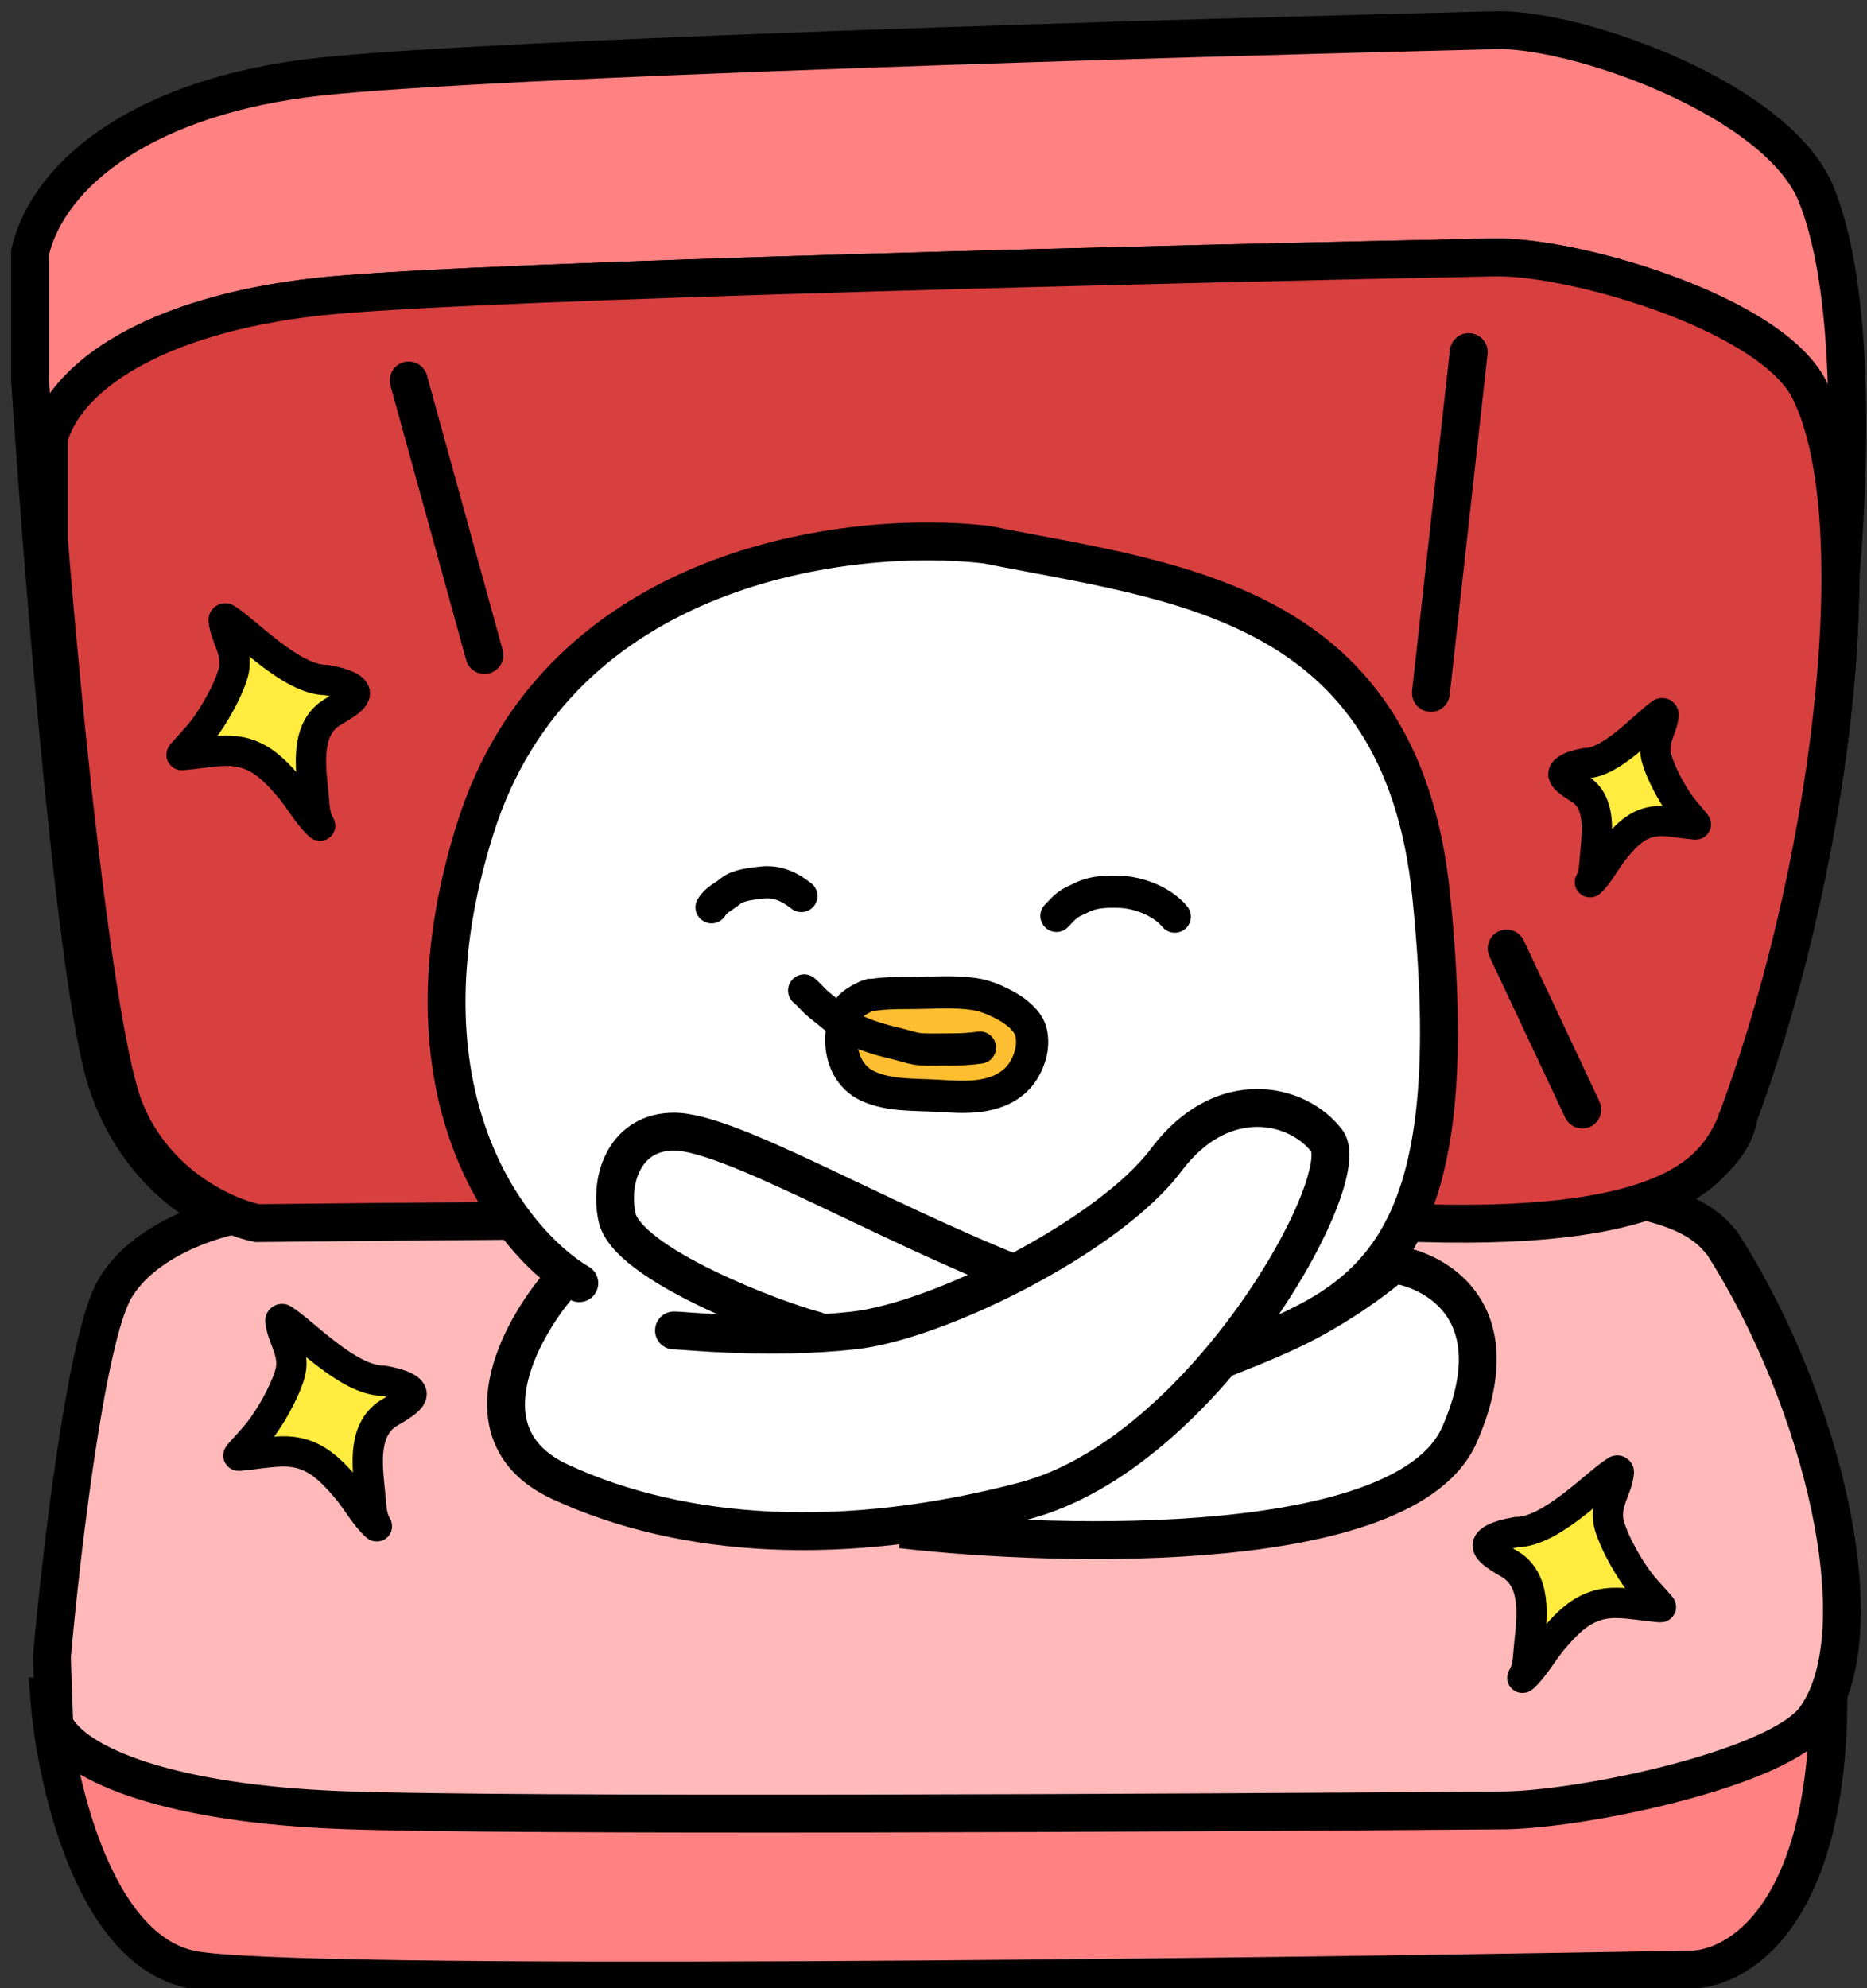 <svg width="62" height="66" viewBox="0 0 62 66" fill="none" xmlns="http://www.w3.org/2000/svg">
<rect x="0" y="0" width="62" height="66" fill="#333333" stroke="none"/>
<path d="M1 8.372V12.641C1.425 19.108 2.53 32.818 3.551 35.922C4.571 39.026 6.952 40.32 8.015 40.578C17.474 40.449 38.56 40.268 47.233 40.578C55.906 40.889 57.861 38.121 57.755 36.698C60.944 26.61 62.538 11.865 60.306 6.432C59.031 3.328 52.547 1 49.784 1C39.049 1.259 16.177 1.931 10.566 2.552C4.954 3.173 1.638 5.656 1 8.372Z" fill="#FF8181" stroke="black" stroke-width="1.257"/>
<path d="M1.629 14.515V17.973C2.048 23.211 3.137 34.316 4.143 36.831C5.149 39.345 7.496 40.393 8.543 40.602C17.868 40.498 38.654 40.351 47.203 40.602C55.752 40.854 56.946 38.717 57.575 37.459C60.718 29.288 62.289 17.344 60.089 12.944C58.832 10.429 52.441 8.543 49.717 8.543C39.136 8.753 16.59 9.298 11.058 9.801C5.526 10.304 2.257 12.315 1.629 14.515Z" fill="#353575" stroke="black" stroke-width="1.257"/>
<path d="M6.368 65.382C3.082 64.723 1.839 59.064 1.629 56.317H60.718C60.718 63.789 57.558 65.474 55.978 65.382C40.811 65.657 9.655 66.042 6.368 65.382Z" fill="#FF8181" stroke="black" stroke-width="1.257"/>
<path d="M1.802 57.241L1.723 55.011C2.022 51.625 2.857 44.441 3.805 42.799C4.753 41.157 7.075 40.432 8.118 40.276C17.441 40.15 38.223 39.814 46.763 39.475C55.303 39.135 56.546 40.489 57.203 41.286C60.532 46.491 62.375 54.16 60.277 57.043C59.077 58.691 52.732 60.039 50.009 60.096C39.426 60.18 16.876 60.295 11.335 60.086C5.794 59.876 2.48 58.647 1.802 57.241Z" fill="#FFB9B9" stroke="black" stroke-width="1.257"/>
<path d="M1.629 14.515V17.973C2.048 23.211 3.137 34.316 4.143 36.831C5.149 39.345 7.496 40.393 8.543 40.602C17.868 40.498 38.654 40.351 47.203 40.602C55.752 40.854 56.946 38.717 57.575 37.459C60.718 29.288 62.289 17.344 60.089 12.944C58.832 10.429 52.441 8.543 49.717 8.543C39.136 8.753 16.59 9.298 11.058 9.801C5.526 10.304 2.257 12.315 1.629 14.515Z" fill="#D83F3F" stroke="black" stroke-width="1.257"/>
<path d="M7.736 22.373C7.951 21.659 7.479 21.171 7.427 20.588C7.422 20.542 7.47 20.512 7.51 20.536C8.187 20.953 9.675 22.574 10.836 22.574C11.508 22.687 11.802 22.87 11.783 23.033C11.754 23.278 11.099 23.583 10.924 23.716C10.123 24.328 10.33 25.536 10.413 26.415C10.441 26.705 10.447 27.079 10.597 27.341C10.614 27.371 10.664 27.45 10.597 27.389C10.236 27.063 9.942 26.52 9.622 26.144C9.013 25.43 8.463 24.905 7.49 24.922C7.033 24.93 6.58 25.019 6.125 25.058C6.033 25.065 6.003 25.081 6.053 25.022C6.267 24.768 6.502 24.537 6.708 24.275C7.089 23.789 7.556 22.972 7.736 22.373Z" fill="#FFEC3F" stroke="black" stroke-width="1.006" stroke-linecap="round"/>
<path d="M9.622 45.631C9.837 44.917 9.364 44.429 9.312 43.847C9.308 43.8 9.356 43.77 9.395 43.794C10.073 44.211 11.561 45.832 12.722 45.832C13.394 45.945 13.688 46.128 13.668 46.291C13.64 46.537 12.984 46.841 12.81 46.974C12.008 47.586 12.216 48.794 12.299 49.673C12.326 49.963 12.333 50.337 12.483 50.6C12.499 50.629 12.55 50.709 12.483 50.648C12.121 50.321 11.828 49.778 11.508 49.403C10.899 48.688 10.349 48.163 9.376 48.18C8.919 48.188 8.466 48.277 8.011 48.316C7.919 48.324 7.889 48.339 7.939 48.28C8.153 48.027 8.388 47.796 8.594 47.533C8.975 47.047 9.441 46.23 9.622 45.631Z" fill="#FFEC3F" stroke="black" stroke-width="1.006" stroke-linecap="round"/>
<path d="M53.45 50.66C53.235 49.946 53.708 49.458 53.76 48.876C53.764 48.829 53.717 48.799 53.677 48.823C52.999 49.24 51.511 50.861 50.35 50.861C49.679 50.974 49.385 51.157 49.404 51.32C49.433 51.565 50.088 51.87 50.262 52.003C51.064 52.615 50.856 53.823 50.773 54.702C50.746 54.992 50.74 55.366 50.59 55.629C50.573 55.658 50.522 55.737 50.59 55.676C50.951 55.35 51.245 54.807 51.565 54.431C52.173 53.717 52.723 53.192 53.696 53.209C54.154 53.217 54.607 53.306 55.062 53.345C55.154 53.352 55.183 53.368 55.133 53.309C54.919 53.056 54.684 52.824 54.479 52.562C54.098 52.076 53.631 51.259 53.45 50.66Z" fill="#FFEC3F" stroke="black" stroke-width="1.006" stroke-linecap="round"/>
<path d="M55.012 25.171C54.85 24.596 55.198 24.201 55.247 23.735C55.252 23.687 55.203 23.658 55.164 23.685C54.636 24.047 53.517 25.335 52.642 25.335C52.128 25.427 51.903 25.577 51.918 25.71C51.94 25.91 52.441 26.159 52.575 26.268C53.188 26.768 53.029 27.755 52.965 28.473C52.944 28.71 52.94 29.015 52.825 29.23C52.812 29.254 52.773 29.319 52.825 29.269C53.101 29.002 53.326 28.559 53.57 28.252C54.036 27.668 54.456 27.239 55.2 27.253C55.55 27.26 55.896 27.332 56.244 27.364C56.315 27.37 56.337 27.383 56.299 27.335C56.135 27.128 55.956 26.939 55.799 26.725C55.507 26.327 55.15 25.66 55.012 25.171Z" fill="#FFEC3F" stroke="black" stroke-width="1.006" stroke-linecap="round"/>
<path d="M19.238 42.595C16.933 41.233 13.015 36.309 15.781 27.508C18.547 18.707 28.248 17.555 32.753 18.079C39.039 19.336 46.52 19.902 47.526 29.708C47.901 33.363 47.227 36.403 46.825 38.969L46.574 42.28C47.832 42.595 49.089 43.223 49.089 45.423C48.775 48.566 46.097 49.845 42.803 51.081C38.44 51.477 30.859 51.081 25.202 50.767C21.438 50.767 18.091 48.605 17.973 48.567C17.973 48.566 17.973 48.566 17.973 48.566C16.087 46.995 17.344 44.318 19.238 42.595Z" fill="white"/>
<path d="M18.919 43.136C19.217 43.312 19.603 43.213 19.779 42.914C19.956 42.616 19.857 42.23 19.558 42.053L18.919 43.136ZM32.753 18.079L32.877 17.462L32.852 17.457L32.826 17.454L32.753 18.079ZM47.526 29.708L46.9 29.772L47.526 29.708ZM19.558 42.053C17.517 40.847 13.698 36.232 16.381 27.697L15.181 27.32C12.332 36.385 16.35 41.618 18.919 43.136L19.558 42.053ZM16.381 27.697C17.694 23.517 20.645 21.151 23.847 19.881C27.067 18.604 30.511 18.451 32.681 18.703L32.826 17.454C30.491 17.183 26.832 17.345 23.383 18.712C19.917 20.088 16.634 22.698 15.181 27.32L16.381 27.697ZM32.63 18.695C35.841 19.337 39.145 19.774 41.818 21.239C43.132 21.959 44.274 22.922 45.15 24.273C46.026 25.625 46.657 27.4 46.9 29.772L48.151 29.644C47.892 27.113 47.21 25.14 46.205 23.589C45.198 22.036 43.889 20.94 42.422 20.136C39.531 18.552 35.952 18.078 32.877 17.462L32.63 18.695ZM46.9 29.772C47.526 35.875 46.954 39.071 45.774 40.966C44.605 42.844 42.775 43.567 40.377 44.525L40.844 45.693C43.162 44.766 45.418 43.917 46.841 41.63C48.255 39.361 48.782 35.8 48.151 29.644L46.9 29.772Z" fill="black"/>
<path d="M18.61 49.194L18.346 49.765H18.346L18.61 49.194ZM22.381 43.537C22.034 43.537 21.753 43.818 21.753 44.166C21.753 44.513 22.034 44.794 22.381 44.794V43.537ZM18.134 42.182C17.416 43.011 16.522 44.383 16.255 45.801C16.12 46.521 16.139 47.292 16.468 48.009C16.8 48.736 17.418 49.337 18.346 49.765L18.873 48.624C18.167 48.298 17.797 47.893 17.61 47.486C17.42 47.07 17.388 46.58 17.491 46.034C17.7 44.922 18.441 43.749 19.085 43.006L18.134 42.182ZM18.346 49.765C22.597 51.727 28.096 52.029 34.17 50.431L33.85 49.215C27.982 50.76 22.794 50.433 18.873 48.624L18.346 49.765ZM34.17 50.431C37.371 49.589 40.23 46.77 42.143 44.099C43.109 42.751 43.862 41.402 44.316 40.293C44.542 39.741 44.703 39.226 44.773 38.787C44.807 38.568 44.822 38.348 44.802 38.141C44.782 37.939 44.723 37.705 44.571 37.502L43.565 38.257C43.531 38.211 43.544 38.195 43.551 38.265C43.557 38.331 43.555 38.438 43.531 38.591C43.482 38.898 43.359 39.313 43.153 39.817C42.742 40.819 42.041 42.083 41.121 43.367C39.263 45.961 36.622 48.486 33.85 49.215L34.17 50.431ZM44.571 37.502C43.978 36.712 42.926 36.151 41.75 36.151C40.546 36.151 39.269 36.736 38.222 38.131L39.228 38.885C40.067 37.766 40.99 37.408 41.75 37.408C42.539 37.408 43.215 37.79 43.565 38.257L44.571 37.502ZM38.222 38.131C37.365 39.274 35.58 40.557 33.599 41.606C31.622 42.653 29.582 43.396 28.284 43.541L28.422 44.79C29.952 44.62 32.156 43.792 34.187 42.717C36.213 41.645 38.2 40.256 39.228 38.885L38.222 38.131ZM28.284 43.541C25.491 43.851 22.811 43.537 22.381 43.537V44.794C22.379 44.794 22.382 44.794 22.393 44.794C22.403 44.795 22.416 44.795 22.433 44.797C22.467 44.798 22.512 44.801 22.568 44.805C22.675 44.813 22.831 44.825 23.006 44.837C23.363 44.862 23.842 44.892 24.402 44.911C25.518 44.951 26.966 44.952 28.422 44.79L28.284 43.541Z" fill="black"/>
<path d="M46.268 41.966L46.357 41.343L46.075 41.303L45.859 41.488L46.268 41.966ZM20.487 40.394L21.103 40.271L20.487 40.394ZM26.935 44.776C27.272 44.86 27.613 44.655 27.697 44.318C27.781 43.981 27.577 43.64 27.24 43.556L26.935 44.776ZM29.852 51.391C32.605 51.708 36.848 51.932 40.64 51.565C42.534 51.382 44.349 51.048 45.819 50.487C47.272 49.933 48.504 49.112 49.044 47.875L47.893 47.371C47.553 48.146 46.708 48.802 45.371 49.313C44.05 49.817 42.36 50.135 40.519 50.313C36.841 50.669 32.692 50.453 29.997 50.142L29.852 51.391ZM49.044 47.875C49.98 45.736 49.843 44.135 49.102 43.017C48.387 41.938 47.207 41.465 46.357 41.343L46.179 42.588C46.796 42.676 47.597 43.02 48.055 43.712C48.487 44.364 48.717 45.487 47.893 47.371L49.044 47.875ZM22.381 36.937C21.357 36.937 20.613 37.441 20.196 38.17C19.797 38.868 19.714 39.736 19.871 40.517L21.103 40.271C20.994 39.724 21.068 39.178 21.288 38.794C21.49 38.441 21.826 38.194 22.381 38.194V36.937ZM19.871 40.517C19.938 40.855 20.12 41.151 20.328 41.399C20.539 41.65 20.805 41.886 21.096 42.105C21.677 42.542 22.415 42.955 23.159 43.317C24.643 44.039 26.256 44.606 26.935 44.776L27.24 43.556C26.662 43.411 25.132 42.879 23.709 42.186C22.998 41.841 22.341 41.468 21.852 41.1C21.607 40.916 21.42 40.744 21.291 40.59C21.158 40.433 21.114 40.326 21.103 40.271L19.871 40.517ZM33.921 41.696C31.586 40.762 29.241 39.598 27.212 38.646C26.205 38.174 25.271 37.753 24.471 37.449C23.692 37.153 22.959 36.937 22.381 36.937V38.194C22.708 38.194 23.251 38.331 24.025 38.625C24.777 38.91 25.674 39.314 26.678 39.785C28.671 40.719 31.075 41.912 33.454 42.864L33.921 41.696ZM45.859 41.488C44.837 42.364 42.788 43.749 40.877 44.181L41.154 45.408C43.354 44.91 45.588 43.377 46.678 42.443L45.859 41.488Z" fill="black"/>
<path d="M13.572 12.629L16.087 21.744" stroke="black" stroke-width="1.257" stroke-linecap="round"/>
<path d="M48.774 11.687L47.517 23.002" stroke="black" stroke-width="1.257" stroke-linecap="round"/>
<path d="M50.032 31.487L52.546 36.831" stroke="black" stroke-width="1.257" stroke-linecap="round"/>
<path d="M35.083 30.403C35.207 30.279 35.327 30.135 35.47 30.032C35.607 29.932 35.778 29.868 35.928 29.792C36.312 29.601 36.738 29.592 37.159 29.603C37.807 29.62 38.589 29.919 39.013 30.428" stroke="black" stroke-width="1.069" stroke-linecap="round"/>
<path d="M23.63 30.117C23.79 29.856 24.027 29.777 24.255 29.585C24.507 29.373 24.994 29.332 25.305 29.297C25.809 29.241 26.224 29.434 26.611 29.744" stroke="black" stroke-width="1.069" stroke-linecap="round"/>
<path d="M28.2 33.457C28.287 33.303 28.727 33.074 28.886 33.029C29.021 33.029 29.154 33 29.289 32.989C29.607 32.964 29.931 32.962 30.25 32.962C30.937 32.962 31.663 32.897 32.344 32.997C32.718 33.052 33.063 33.199 33.395 33.38C33.68 33.535 33.999 33.774 34.162 34.064C34.278 34.271 34.292 34.581 34.26 34.809C34.208 35.176 34.011 35.59 33.74 35.846C33.031 36.512 32.017 36.428 31.118 36.374C30.36 36.329 29.525 36.379 28.816 36.052C28.203 35.769 27.925 35.128 27.937 34.479C27.942 34.149 28.038 33.745 28.2 33.457Z" fill="#FEBE31" stroke="black" stroke-width="1.069" stroke-linecap="round"/>
<path d="M26.704 32.88C26.844 32.991 26.953 33.132 27.084 33.253C27.267 33.423 27.471 33.568 27.662 33.729C28.268 34.239 29.03 34.474 29.794 34.651C30.062 34.713 30.327 34.819 30.604 34.833C30.933 34.851 31.267 34.837 31.597 34.837C31.923 34.837 32.224 34.82 32.543 34.775" stroke="black" stroke-width="1.069" stroke-linecap="round"/>
</svg>
